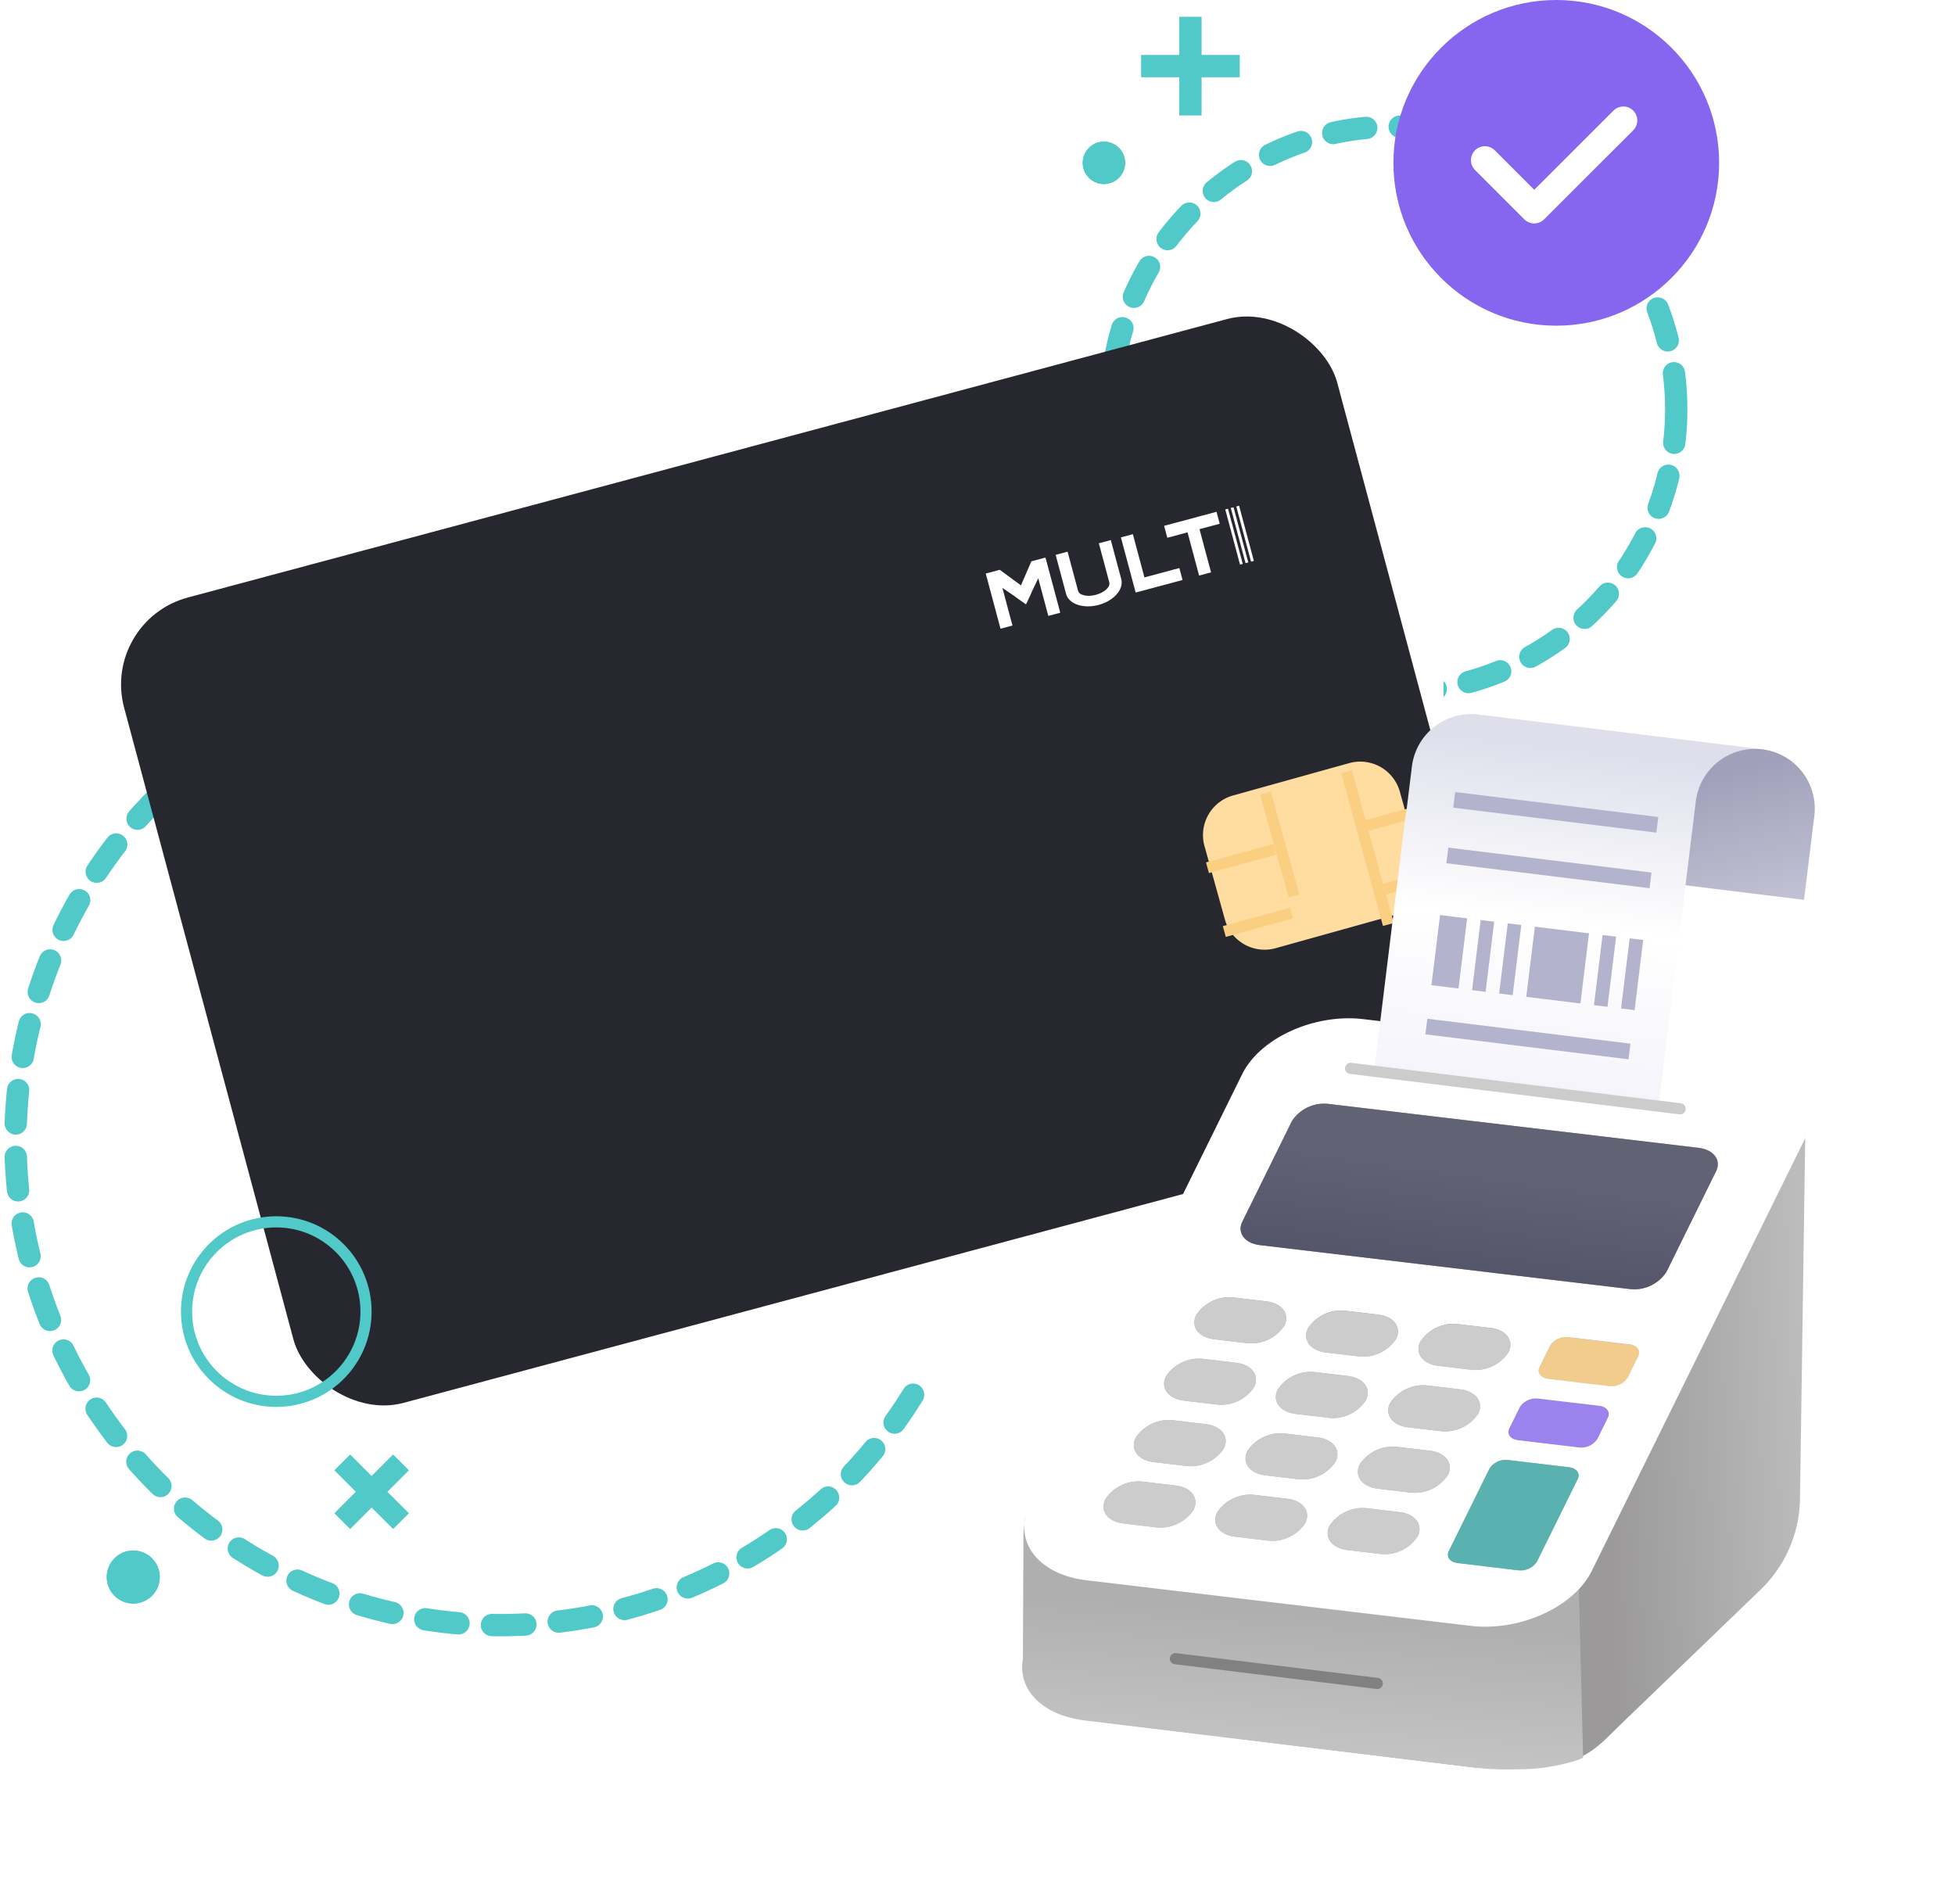 <svg xmlns="http://www.w3.org/2000/svg" width="175.177" height="170.649" viewBox="0 0 175.177 170.649">
    <defs>
        <linearGradient id="4azs8vrjqd" x1="1.022" y1=".662" x2=".763" y2=".702" gradientUnits="objectBoundingBox">
            <stop offset="0" stop-color="#bcbcbc"/>
            <stop offset="1" stop-color="#9b9999"/>
        </linearGradient>
        <linearGradient id="c6s9wahg9e" x1=".492" y1="1.023" x2=".47" y2=".708" gradientUnits="objectBoundingBox">
            <stop offset="0" stop-color="#c4c4c4"/>
            <stop offset="1" stop-color="#afafaf"/>
        </linearGradient>
        <linearGradient id="ngt19ihxef" x1=".462" y1="2.19" x2=".529" y2=".31" gradientUnits="objectBoundingBox">
            <stop offset="0" stop-color="#404056"/>
            <stop offset="1" stop-color="#626275"/>
        </linearGradient>
        <linearGradient id="8aak0zdxgh" x1=".444" y1=".056" x2=".448" y2="1" gradientUnits="objectBoundingBox">
            <stop offset="0" stop-color="#dfdfec"/>
            <stop offset=".515" stop-color="#fff"/>
            <stop offset="1" stop-color="#f4f4fb"/>
        </linearGradient>
        <linearGradient id="dwbhhsb5dj" x1=".907" y1="1.834" x2=".431" y2=".291" gradientUnits="objectBoundingBox">
            <stop offset="0" stop-color="#fff"/>
            <stop offset="1" stop-color="#a0a0bb"/>
        </linearGradient>
        <clipPath id="lgxupl7tzg">
            <path data-name="패스 13321" d="M5.752 0v.037C5.63.027 5.508 0 5.379 0A5.348 5.348 0 0 0 .031 5.348v4.245H0v23.27h25.675V12.93h10.607V5.348A5.333 5.333 0 0 0 31.35.045V0z" style="fill:none"/>
        </clipPath>
        <clipPath id="jc2upnivti">
            <path data-name="패스 13323" d="M5.347 0A5.347 5.347 0 0 0 0 5.348v7.583h10.7V5.347A5.347 5.347 0 0 0 5.348 0z" style="fill:none"/>
        </clipPath>
        <clipPath id="arhgj0r9lk">
            <path data-name="사각형 17868" style="fill:none" d="M0 0h36.353v32.864H0z"/>
        </clipPath>
        <filter id="4het58605a" x="8.735" y="40.702" width="129.601" height="92.095" filterUnits="userSpaceOnUse">
            <feOffset dy="3"/>
            <feGaussianBlur stdDeviation="3" result="blur"/>
            <feFlood flood-opacity=".161"/>
            <feComposite operator="in" in2="blur"/>
            <feComposite in="SourceGraphic"/>
        </filter>
        <filter id="nu3nehz6kb" x="0" y="17.522" width="144.976" height="118.455" filterUnits="userSpaceOnUse">
            <feOffset dy="3"/>
            <feGaussianBlur stdDeviation="3" result="blur-2"/>
            <feFlood flood-opacity=".161"/>
            <feComposite operator="in" in2="blur-2"/>
            <feComposite in="SourceGraphic"/>
        </filter>
        <filter id="rzjcfn7utc" x="80.651" y="79.12" width="94.526" height="91.529" filterUnits="userSpaceOnUse">
            <feOffset/>
            <feGaussianBlur stdDeviation="3" result="blur-3"/>
            <feFlood flood-opacity=".161"/>
            <feComposite operator="in" in2="blur-3"/>
            <feComposite in="SourceGraphic"/>
        </filter>
    </defs>
    <g data-name="타원 2327" transform="translate(.39 57.74)" style="stroke-dasharray:3;stroke-width:2px;stroke-linecap:round;stroke:#51c9c9;fill:none">
        <circle cx="44.446" cy="44.446" style="stroke:none" r="44.446"/>
        <circle cx="44.446" cy="44.446" style="fill:none" r="43.446"/>
    </g>
    <g data-name="타원 2323" transform="translate(98.514 10.344)" style="stroke-dasharray:3;stroke-width:2px;stroke-linecap:round;stroke:#51c9c9;fill:none">
        <circle cx="26.342" cy="26.342" style="stroke:none" r="26.342"/>
        <circle cx="26.342" cy="26.342" style="fill:none" r="25.342"/>
    </g>
    <g data-name="그룹 14342">
        <g data-name="그룹 14369">
            <g style="filter:url(#4het58605a)">
                <rect data-name="사각형 17874" width="111.601" height="74.095" rx="8" transform="translate(17.738 46.7)" style="fill:#fff"/>
            </g>
            <g data-name="그룹 14365">
                <path data-name="패스 13053" d="M16.606 13.927 6.092 16.4a3.689 3.689 0 0 1-4.433-2.747L.1 7a3.684 3.684 0 0 1 2.743-4.431L13.357.1a3.686 3.686 0 0 1 4.433 2.747l1.564 6.649a3.688 3.688 0 0 1-2.747 4.433" transform="rotate(13.04 -275.49 458.946)" style="fill:#ffdc9f"/>
                <path data-name="선 955" transform="rotate(13.04 -283.755 507.58)" style="stroke:#fbcf82;fill:none" d="m0 0 3.179 13.84"/>
                <path data-name="선 956" transform="rotate(13.04 -286.965 479.5)" style="stroke:#fbcf82;fill:none" d="m0 0 2.173 9.309"/>
                <path data-name="패스 13293" d="M0 1.409 6.1 0" transform="rotate(13.04 -325.867 459.616)" style="stroke:#fbcf82;fill:none"/>
                <path data-name="패스 13296" d="M0 1.409 6.1 0" transform="rotate(13.04 -303.794 457.089)" style="stroke:#fbcf82;fill:none"/>
                <path data-name="패스 13294" d="M0 1.409 6.1 0" transform="rotate(13.04 -297.83 509.244)" style="stroke:#fbcf82;fill:none"/>
                <path data-name="패스 13295" d="M0 1.409 6.1 0" transform="rotate(13.04 -319.902 511.767)" style="stroke:#fbcf82;fill:none"/>
            </g>
            <path d="M23.239 5.123V.006h.261v5.117zM22.728.006h.256v5.117h-.256zm-.512 0h.256v5.117h-.256zM19.53 5.123h-1.109V1.115h-1.876V.006h4.861v1.109H19.53zm-2.644 0h-4.349V.006h1.109v4.009h3.241zm-7.846.214c-1.413 0-2.558-.764-2.558-1.706V.006H7.59v3.625c0 .424.649.767 1.45.767s1.45-.344 1.45-.767V.006h1.11v3.625c0 .942-1.147 1.706-2.56 1.706zM4.435 1.631l-.947 1.108.008.01-.707.838-.013-.015-.019.022-.7-.842.007-.009-.955-1.106v3.486H0V.006h1.279v.025L1.3.007l1.474 1.838L4.222.017V.006h.008L4.235 0l.007.006h1.3v5.117H4.435z" transform="translate(94.756 66.422)" style="fill-rule:evenodd;fill:#fff"/>
        </g>
        <g data-name="그룹 14368">
            <g style="filter:url(#nu3nehz6kb)">
                <rect data-name="사각형 17874" width="111.601" height="74.095" rx="8" transform="matrix(.974 -.261 .261 .974 9.036 52.633)" style="fill:#272730"/>
            </g>
            <g data-name="그룹 14365">
                <path data-name="패스 13053" d="M16.606 13.927 6.092 16.4a3.689 3.689 0 0 1-4.433-2.747L.1 7a3.684 3.684 0 0 1 2.743-4.431L13.357.1a3.686 3.686 0 0 1 4.433 2.747l1.564 6.649a3.688 3.688 0 0 1-2.747 4.433" transform="rotate(-2.35 1731.79 -2587.222)" style="fill:#ffdc9f"/>
                <path data-name="선 955" transform="rotate(-2.35 1746.013 -2906.824)" style="stroke:#fbcf82;fill:none" d="m0 0 3.179 13.84"/>
                <path data-name="선 956" transform="rotate(-2.35 1789.169 -2728.689)" style="stroke:#fbcf82;fill:none" d="m0 0 2.173 9.309"/>
                <path data-name="패스 13293" d="M0 1.409 6.1 0" transform="rotate(-2.35 2055.447 -2631.899)" style="stroke:#fbcf82;fill:none"/>
                <path data-name="패스 13296" d="M0 1.409 6.1 0" transform="rotate(-2.35 1915.429 -2597.974)" style="stroke:#fbcf82;fill:none"/>
                <path data-name="패스 13294" d="M0 1.409 6.1 0" transform="rotate(-2.35 1835.262 -2928.805)" style="stroke:#fbcf82;fill:none"/>
                <path data-name="패스 13295" d="M0 1.409 6.1 0" transform="rotate(-2.35 1975.28 -2962.73)" style="stroke:#fbcf82;fill:none"/>
            </g>
            <path data-name="logo" d="M23.239 5.123V.006h.261v5.117zM22.728.006h.256v5.117h-.256zm-.512 0h.256v5.117h-.256zM19.53 5.123h-1.109V1.115h-1.876V.006h4.861v1.109H19.53zm-2.644 0h-4.349V.006h1.109v4.009h3.241zm-7.846.214c-1.413 0-2.558-.764-2.558-1.706V.006H7.59v3.625c0 .424.649.767 1.45.767s1.45-.344 1.45-.767V.006h1.11v3.625c0 .942-1.147 1.706-2.56 1.706zM4.435 1.631l-.947 1.108.008.01-.707.838-.013-.015-.019.022-.7-.842.007-.009-.955-1.106v3.486H0V.006h1.279v.025L1.3.007l1.474 1.838L4.221.017V.006h.009L4.235 0l.007.006h1.3v5.117H4.435z" transform="rotate(-14.98 239.603 -310.21)" style="fill-rule:evenodd;fill:#fff"/>
        </g>
    </g>
    <g data-name="그룹 14370" transform="translate(124.855)">
        <circle data-name="타원 2324" cx="14.593" cy="14.593" transform="translate(.001)" style="fill:#8665ef" r="14.593"/>
        <path data-name="패스 13298" d="m-17196.057 2771.227 4.42 4.422 7.986-7.981" transform="translate(17204.256 -2756.875)" style="stroke:#fff;stroke-linejoin:round;stroke-width:2.5px;stroke-linecap:round;fill:none"/>
    </g>
    <g data-name="그룹 14353">
        <g data-name="그룹 14345">
            <g style="filter:url(#rzjcfn7utc)">
                <path data-name="패스 13318" d="M68.977 37.909 65.4 5.042C65.732 2.161 63.23-.015 59.29 0L24.642.14c-4.432.018-8.988 2.8-10.181 6.215L.287 46.926a4.985 4.985 0 0 0-.273 1.339L0 48.306l.016 1.307L1.341 60.8a4 4 0 0 0 .171 1.449c.537 1.72 2.256 2.964 4.715 3.271a9.7 9.7 0 0 0 1.249.081l34.572-.056h.4c.139 0 .278-.006.417-.01h.035q.226-.007.452-.018l.315-.017h.148l.474-.033.2-.018.14-.012.144-.012c.174-.017.348-.034.522-.054l.067-.008.14-.017.358-.044c.079-.01.156-.022.234-.033l.238-.034.156-.021a17.024 17.024 0 0 0 5.079-1.417c1.783-.887 2.646-2.219 3.851-3.707l3.668-4.526 6.701-8.264.669-.825a11.611 11.611 0 0 0 2.521-8.564" transform="rotate(7.04 -670.522 839.695) scale(.994)" style="fill:url(#4azs8vrjqd)"/>
            </g>
            <path data-name="패스 13320" d="M46.5.052 46.362.1c-.283.093-.581.183-.89.268-.054.015-.1.03-.159.044-.334.09-.683.173-1.041.252l-.258.055q-.353.074-.717.14l-.1.018L43 .905c-.108.019-.217.036-.326.053-.156.026-.313.05-.471.074l-.24.034c-.195.026-.391.052-.588.075l-.147.017q-.365.041-.734.074l-.138.012q-.369.031-.74.054h-.092q-.389.023-.776.036h-.028q-.411.012-.818.013H7.322L0 22.587.017 23.9l1.327 11.21a4.037 4.037 0 0 0 .172 1.452c.538 1.723 2.261 2.969 4.724 3.277a9.717 9.717 0 0 0 1.251.081h.025l34.634-.06h.4c.131 0 .279-.005.418-.009h.036l.453-.018c.1 0 .21-.011.315-.017H43.919c.158-.01.316-.021.474-.034l.2-.017.14-.012.144-.013q.262-.024.523-.054l.067-.008.14-.017.358-.043.235-.033.238-.034.156-.022a17.054 17.054 0 0 0 5.1-1.429c.2-.1.379-.2.555-.311L46.638 0c-.048.017-.091.035-.14.052" transform="rotate(7 -881.661 830.184)" style="fill:url(#c6s9wahg9e)"/>
            <path data-name="패스 13306" d="M7.794 0c.691 0 1.1.423.911.955L8 2.963a1.731 1.731 0 0 1-1.582.965L.957 3.95c-.691 0-1.1-.423-.912-.955L.746.987A1.731 1.731 0 0 1 2.329.022z" transform="rotate(7 -908.056 1190.16)" style="fill:#f2cc8c"/>
            <path data-name="패스 13310" d="M7.794 0c.691 0 1.1.427.911.955L8 2.963a1.731 1.731 0 0 1-1.582.965L.957 3.95c-.691 0-1.1-.423-.912-.955L.746.987A1.737 1.737 0 0 1 2.329.022z" transform="rotate(7 -954.38 1170.74)" style="fill:#9c82ec"/>
            <path data-name="패스 13315" d="M59.291 0c4.432-.017 7.053 2.737 5.86 6.15L50.977 46.721c-1.192 3.414-5.747 6.193-10.179 6.211l-34.648.14C1.718 53.09-.905 50.34.288 46.926l14.173-40.57C15.655 2.942 20.211.158 24.642.14zM19.4 9.978l-3.317 9.492c-.368 1.051.445 1.9 1.81 1.9l33.312-.135a3.448 3.448 0 0 0 3.144-1.918l3.316-9.493c.369-1.056-.44-1.9-1.81-1.9l-33.312.136A3.449 3.449 0 0 0 19.4 9.978M45.994 46.5l2.725-7.8c.184-.528-.22-.958-.911-.955l-5.465.022a1.736 1.736 0 0 0-1.582.965l-2.725 7.8c-.185.528.22.958 6.376.933m-30.734-5.652a3.561 3.561 0 0 0 3.244-1.979c.378-1.082-.46-1.96-1.87-1.954l-2.859.012a3.551 3.551 0 0 0-3.236 1.974c-.379 1.086.453 1.964 1.862 1.958l2.859-.011M11.656 47.6a3.555 3.555 0 0 0 3.244-1.973c.38-1.086-.458-1.964-1.868-1.958l-2.859.011a3.553 3.553 0 0 0-3.238 1.979c-.379 1.086.454 1.959 1.864 1.954l2.859-.011m12.11-5.83A3.558 3.558 0 0 0 27 39.793c.378-1.081-.46-1.96-1.864-1.953l-2.865.011a3.559 3.559 0 0 0-3.236 1.974c-.379 1.086.458 1.964 1.862 1.959l2.865-.012m10.138-.041a3.552 3.552 0 0 0 3.238-1.979c.378-1.081-.454-1.959-1.864-1.954l-2.859.012a3.562 3.562 0 0 0-3.242 1.974c-.379 1.086.458 1.964 1.868 1.958l2.859-.011m-12.16 5.83a3.555 3.555 0 0 0 3.236-1.975c.379-1.086-.458-1.964-1.862-1.958l-2.865.011a3.56 3.56 0 0 0-3.238 1.979c-.379 1.086.46 1.959 1.864 1.954l2.865-.011m10.138-.041a3.548 3.548 0 0 0 3.236-1.975c.379-1.086-.453-1.964-1.862-1.958L30.4 43.6a3.562 3.562 0 0 0-3.244 1.979c-.379 1.086.46 1.959 1.87 1.954l2.859-.011M15.7 36.019a3.555 3.555 0 0 0 3.242-1.974c.379-1.086-.46-1.96-1.87-1.954l-2.859.011a3.548 3.548 0 0 0-3.236 1.975c-.379 1.086.454 1.959 1.864 1.953l2.859-.011m2.022-5.789a3.557 3.557 0 0 0 3.242-1.975c.379-1.086-.46-1.959-1.87-1.954l-2.859.012A3.547 3.547 0 0 0 13 28.288c-.379 1.086.454 1.96 1.864 1.954l2.859-.011m18.2 5.707a3.545 3.545 0 0 0 3.236-1.974c.379-1.086-.454-1.96-1.864-1.954l-2.859.011A3.557 3.557 0 0 0 31.2 34c-.379 1.086.46 1.96 1.87 1.954l2.859-.012m-10.138.041A3.552 3.552 0 0 0 29.026 34c.379-1.086-.46-1.959-1.864-1.954l-2.865.011a3.555 3.555 0 0 0-3.236 1.975c-.379 1.086.46 1.959 1.864 1.954l2.865-.012m2.022-5.789a3.553 3.553 0 0 0 3.236-1.975c.379-1.086-.46-1.96-1.864-1.953l-2.865.011a3.553 3.553 0 0 0-3.236 1.974c-.379 1.087.46 1.96 1.864 1.954l2.865-.011m10.138-.041a3.547 3.547 0 0 0 3.236-1.975c.379-1.086-.454-1.96-1.864-1.953l-2.859.011a3.555 3.555 0 0 0-3.242 1.974c-.379 1.086.46 1.96 1.87 1.954l2.859-.011m12.091 4.772.7-2.007c.184-.528-.22-.959-.911-.956l-5.465.022a1.738 1.738 0 0 0-1.582.966l-.7 2.007c-.186.533.22.959.911.956l5.465-.022a1.731 1.731 0 0 0 1.582-.966m2.022-5.789.7-2.008c.186-.532-.22-.958-.911-.955l-5.465.022a1.731 1.731 0 0 0-1.582.965l-.7 2.008c-.186.532.22.958.911.955l5.465-.022a1.731 1.731 0 0 0 1.582-.965" transform="rotate(7 -672.055 843.002)" style="fill:#fff"/>
            <path data-name="패스 13316" d="M39.86 0c1.371-.005 2.179.842 1.809 1.9l-3.315 9.493a3.449 3.449 0 0 1-3.144 1.918l-33.31.132c-1.365.005-2.177-.847-1.81-1.9l3.31-9.49A3.449 3.449 0 0 1 6.548.135z" transform="rotate(7 -744.852 969.823)" style="fill:url(#ngt19ihxef)"/>
            <g data-name="그룹 14373">
                <path data-name="패스 13301" d="M6.186 0C7.6-.005 8.435.868 8.056 1.954a3.554 3.554 0 0 1-3.242 1.974l-2.859.012C.545 3.946-.288 3.072.092 1.986A3.547 3.547 0 0 1 3.328.011z" transform="rotate(7 -893.562 935.41)" style="fill:#ccc"/>
                <path data-name="패스 13302" d="M6.186 0C7.6-.005 8.435.868 8.056 1.954a3.554 3.554 0 0 1-3.242 1.974l-2.859.012C.545 3.946-.288 3.072.092 1.986A3.547 3.547 0 0 1 3.328.011z" transform="rotate(7 -939.885 915.983)" style="fill:#ccc"/>
                <path data-name="패스 13303" d="M6.192 0C7.6-.005 8.435.868 8.056 1.954a3.545 3.545 0 0 1-3.237 1.974l-2.858.012c-1.41.006-2.249-.868-1.87-1.954A3.557 3.557 0 0 1 3.334.011z" transform="rotate(7 -903.01 1100.789)" style="fill:#ccc"/>
                <path data-name="패스 13304" d="M6.192 0C7.6-.005 8.435.868 8.056 1.954a3.552 3.552 0 0 1-3.237 1.974l-2.864.012C.551 3.946-.288 3.072.091 1.986A3.555 3.555 0 0 1 3.328.011z" transform="rotate(7 -944.598 998.43)" style="fill:#ccc"/>
                <path data-name="패스 13305" d="M6.187 0C7.6-.005 8.433.872 8.056 1.954a3.561 3.561 0 0 1-3.243 1.979l-2.859.011C.544 3.95-.288 3.072.092 1.986A3.552 3.552 0 0 1 3.328.011z" transform="rotate(7 -986.207 896.547)" style="fill:#ccc"/>
                <path data-name="패스 13307" d="M6.192 0C7.6-.005 8.435.868 8.056 1.954a3.545 3.545 0 0 1-3.237 1.974l-2.858.012c-1.41.006-2.249-.868-1.87-1.954A3.557 3.557 0 0 1 3.334.011z" transform="rotate(7 -949.333 1081.361)" style="fill:#ccc"/>
                <path data-name="패스 13308" d="M6.192 0C7.6-.005 8.434.872 8.056 1.954a3.559 3.559 0 0 1-3.238 1.979l-2.865.011C.549 3.95-.288 3.072.091 1.986A3.56 3.56 0 0 1 3.328.011z" transform="rotate(7 -990.913 979.004)" style="fill:#ccc"/>
                <path data-name="패스 13309" d="M6.188 0C7.6-.005 8.435.872 8.056 1.958a3.556 3.556 0 0 1-3.242 1.975l-2.859.011C.545 3.95-.288 3.076.092 1.99A3.552 3.552 0 0 1 3.33.011z" transform="rotate(7 -1032.53 877.103)" style="fill:#ccc"/>
                <path data-name="패스 13311" d="M6.192 0C7.6-.005 8.434.872 8.056 1.954a3.553 3.553 0 0 1-3.238 1.979l-2.858.011C.549 3.95-.288 3.072.091 1.986A3.562 3.562 0 0 1 3.334.011z" transform="rotate(7 -995.655 1061.917)" style="fill:#ccc"/>
                <path data-name="패스 13312" d="M6.193 0C7.6-.005 8.435.872 8.056 1.958a3.554 3.554 0 0 1-3.237 1.975l-2.865.011C.551 3.95-.288 3.076.091 1.99A3.56 3.56 0 0 1 3.329.011z" transform="rotate(7 -1037.244 959.567)" style="fill:#ccc"/>
                <path data-name="패스 13313" d="M6.193 0C7.6-.005 8.435.872 8.056 1.958a3.548 3.548 0 0 1-3.237 1.975l-2.859.011C.551 3.95-.288 3.076.091 1.99A3.562 3.562 0 0 1 3.335.011z" transform="rotate(7 -1041.978 1042.49)" style="fill:#ccc"/>
                <path data-name="패스 13317" d="M6.192 0C7.6-.005 8.435.868 8.056 1.954a3.552 3.552 0 0 1-3.237 1.974l-2.864.012C.551 3.946-.288 3.072.091 1.986A3.555 3.555 0 0 1 3.328.011z" transform="rotate(7 -898.268 1017.875)" style="fill:#ccc"/>
            </g>
            <path data-name="패스 13314" d="M9.817 0c.691 0 1.1.427.911.955L8 8.756a1.736 1.736 0 0 1-1.582.965l-5.462.023c-.691 0-1.1-.427-.911-.955L2.77.987A1.737 1.737 0 0 1 4.352.022z" transform="rotate(7 -999.69 1134.755)" style="fill:#59b2af"/>
        </g>
        <g data-name="그룹 14352">
            <g data-name="그룹 14351">
                <g data-name="그룹 14346" transform="rotate(7 -454.486 1071.001)" style="clip-path:url(#lgxupl7tzg)">
                    <path data-name="사각형 17858" style="fill:url(#8aak0zdxgh)" d="M0 0h36.282v32.863H0z"/>
                </g>
                <g data-name="그룹 14348" transform="rotate(7 -467.314 1280.778)" style="clip-path:url(#jc2upnivti)">
                    <path data-name="패스 13322" d="M18.3 15.609 12.912 0 0 6.516l5.39 15.609z" transform="translate(-3.803 -4.598)" style="fill:url(#dwbhhsb5dj)"/>
                </g>
                <g data-name="그룹 14350" transform="rotate(7 -454.478 1071.001)" style="clip-path:url(#arhgj0r9lk)">
                    <path data-name="사각형 17859" transform="translate(4.156 7.154)" style="fill:#b3b3ce" d="M0 0h18.341v1.411H0z"/>
                    <path data-name="사각형 17860" transform="translate(4.156 12.172)" style="fill:#b3b3ce" d="M0 0h18.341v1.411H0z"/>
                    <path data-name="사각형 17861" transform="translate(4.156 27.62)" style="fill:#b3b3ce" d="M0 0h18.341v1.411H0z"/>
                    <path data-name="사각형 17862" transform="translate(4.156 18.259)" style="fill:#b3b3ce" d="M0 0h2.445v6.334H0z"/>
                    <path data-name="사각형 17863" transform="translate(12.715 18.259)" style="fill:#b3b3ce" d="M0 0h4.891v6.334H0z"/>
                    <path data-name="사각형 17864" transform="translate(7.824 18.259)" style="fill:#b3b3ce" d="M0 0h1.223v6.334H0z"/>
                    <path data-name="사각형 17865" transform="translate(18.828 18.259)" style="fill:#b3b3ce" d="M0 0h1.223v6.334H0z"/>
                    <path data-name="사각형 17866" transform="translate(10.269 18.259)" style="fill:#b3b3ce" d="M0 0h1.223v6.334H0z"/>
                    <path data-name="사각형 17867" transform="translate(21.274 18.259)" style="fill:#b3b3ce" d="M0 0h1.223v6.334H0z"/>
                </g>
            </g>
            <path data-name="선 957" transform="rotate(7 -722.138 1037.194)" style="stroke:#ccc;stroke-linecap:round;fill:none" d="M0 0h29.751"/>
            <path data-name="선 958" transform="rotate(7 -1162.438 935.273)" style="stroke:#818181;stroke-linecap:round;fill:none" d="M0 0h18.232"/>
        </g>
    </g>
    <g data-name="그룹 14322">
        <path data-name="선 953" transform="rotate(90 52.582 54.086)" style="stroke-width:2px;stroke:#51c9c9;fill:none" d="M0 0h8.841"/>
        <path data-name="선 954" transform="rotate(90 52.582 58.506)" style="stroke-width:2px;stroke:#51c9c9;fill:none" d="M0 0v8.841"/>
    </g>
    <g data-name="타원 2315" transform="translate(97.016 12.692)" style="fill:#51c9c9;stroke:#51c9c9">
        <circle cx="1.901" cy="1.901" style="stroke:none" r="1.901"/>
        <circle cx="1.901" cy="1.901" style="fill:none" r="1.401"/>
    </g>
    <g data-name="타원 2326" transform="translate(9.563 138.946)" style="fill:#51c9c9;stroke:#51c9c9">
        <circle cx="2.376" cy="2.376" style="stroke:none" r="2.376"/>
        <circle cx="2.376" cy="2.376" style="fill:none" r="1.876"/>
    </g>
    <g data-name="타원 2325" transform="translate(16.214 108.993)" style="stroke:#51c9c9;fill:none">
        <circle cx="8.542" cy="8.542" style="stroke:none" r="8.542"/>
        <circle cx="8.542" cy="8.542" style="fill:none" r="8.042"/>
    </g>
    <g data-name="그룹 14355">
        <path data-name="선 953" transform="rotate(45 -142.858 102.542)" style="stroke-width:2px;stroke:#51c9c9;fill:none" d="M0 0h7.445"/>
        <path data-name="선 954" transform="rotate(45 -140.225 108.898)" style="stroke-width:2px;stroke:#51c9c9;fill:none" d="M0 0v7.445"/>
    </g>
</svg>
